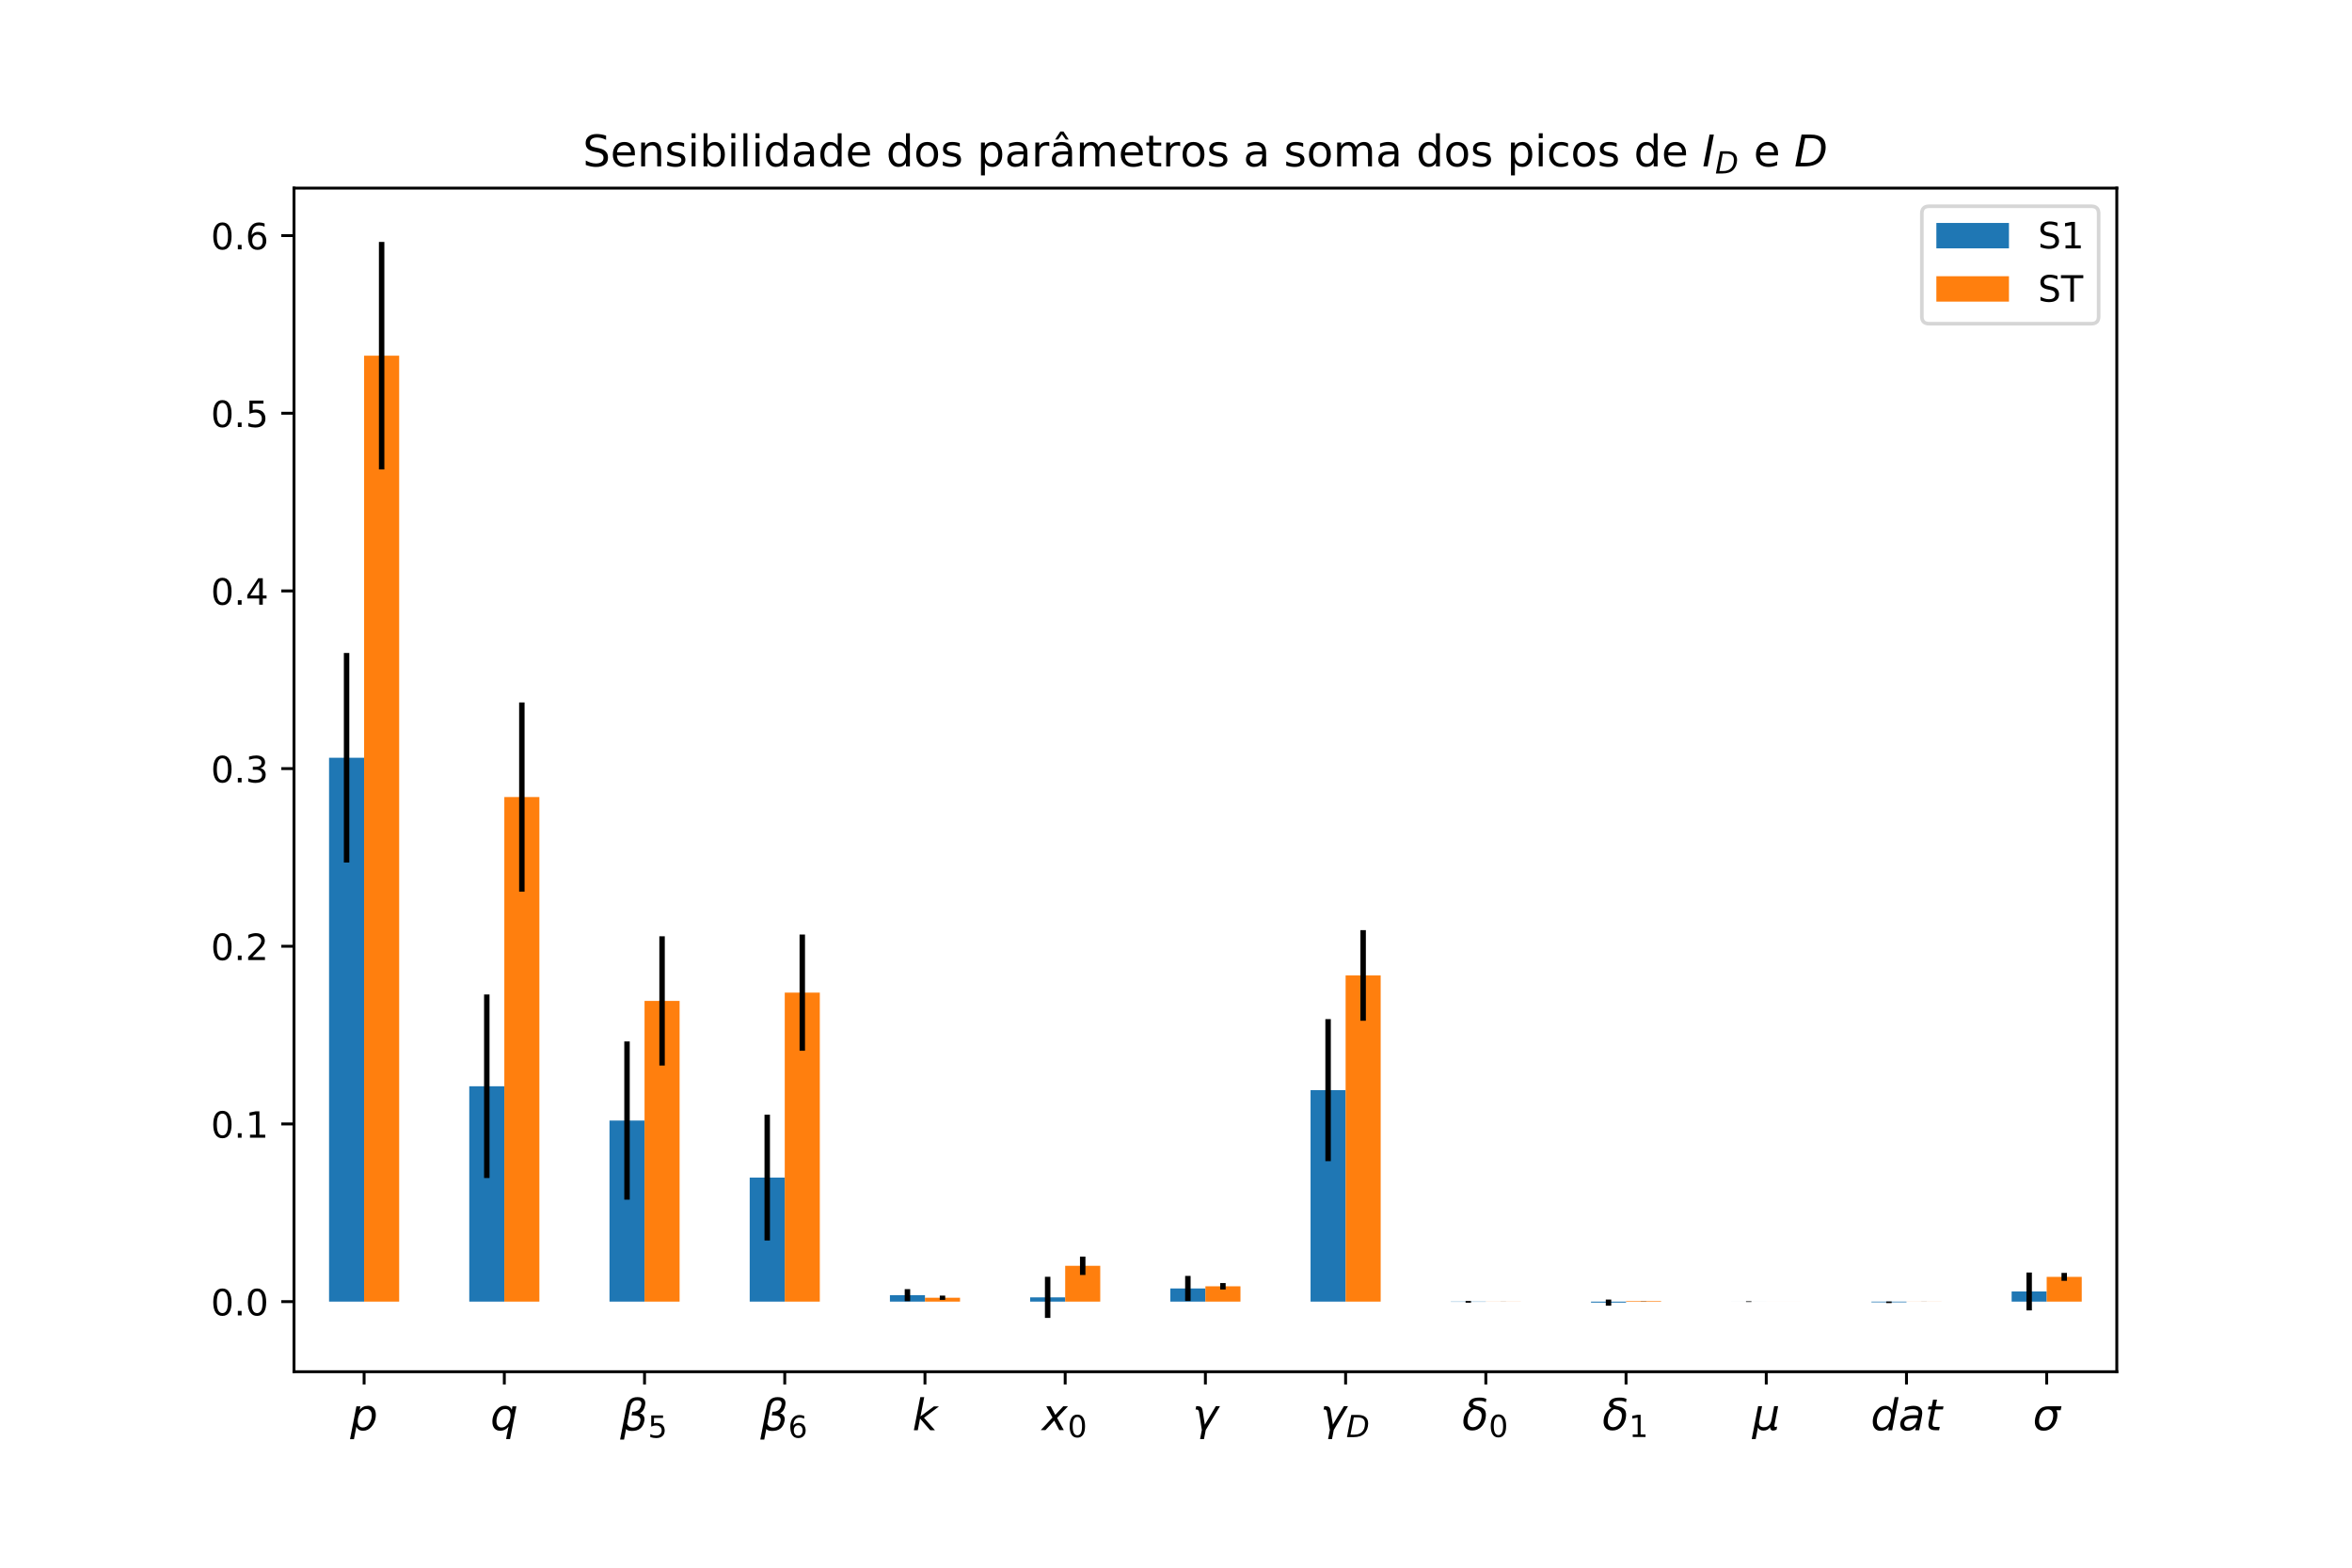 <?xml version="1.0" encoding="utf-8" standalone="no"?>
<!DOCTYPE svg PUBLIC "-//W3C//DTD SVG 1.1//EN"
  "http://www.w3.org/Graphics/SVG/1.1/DTD/svg11.dtd">
<!-- Created with matplotlib (https://matplotlib.org/) -->
<svg height="432pt" version="1.1" viewBox="0 0 648 432" width="648pt" xmlns="http://www.w3.org/2000/svg" xmlns:xlink="http://www.w3.org/1999/xlink">
 <defs>
  <style type="text/css">
*{stroke-linecap:butt;stroke-linejoin:round;}
  </style>
 </defs>
 <g id="figure_1">
  <g id="patch_1">
   <path d="M 0 432 
L 648 432 
L 648 0 
L 0 0 
z
" style="fill:#ffffff;"/>
  </g>
  <g id="axes_1">
   <g id="patch_2">
    <path d="M 81 378 
L 583.2 378 
L 583.2 51.84 
L 81 51.84 
z
" style="fill:#ffffff;"/>
   </g>
   <g id="patch_3">
    <path clip-path="url(#p1ff9d3907b)" d="M 90.658 358.68 
L 100.315 358.68 
L 100.315 208.81 
L 90.658 208.81 
z
" style="fill:#1f77b4;"/>
   </g>
   <g id="patch_4">
    <path clip-path="url(#p1ff9d3907b)" d="M 129.288 358.68 
L 138.946 358.68 
L 138.946 299.338 
L 129.288 299.338 
z
" style="fill:#1f77b4;"/>
   </g>
   <g id="patch_5">
    <path clip-path="url(#p1ff9d3907b)" d="M 167.919 358.68 
L 177.577 358.68 
L 177.577 308.785 
L 167.919 308.785 
z
" style="fill:#1f77b4;"/>
   </g>
   <g id="patch_6">
    <path clip-path="url(#p1ff9d3907b)" d="M 206.55 358.68 
L 216.208 358.68 
L 216.208 324.496 
L 206.55 324.496 
z
" style="fill:#1f77b4;"/>
   </g>
   <g id="patch_7">
    <path clip-path="url(#p1ff9d3907b)" d="M 245.181 358.68 
L 254.838 358.68 
L 254.838 356.899 
L 245.181 356.899 
z
" style="fill:#1f77b4;"/>
   </g>
   <g id="patch_8">
    <path clip-path="url(#p1ff9d3907b)" d="M 283.812 358.68 
L 293.469 358.68 
L 293.469 357.508 
L 283.812 357.508 
z
" style="fill:#1f77b4;"/>
   </g>
   <g id="patch_9">
    <path clip-path="url(#p1ff9d3907b)" d="M 322.442 358.68 
L 332.1 358.68 
L 332.1 355.053 
L 322.442 355.053 
z
" style="fill:#1f77b4;"/>
   </g>
   <g id="patch_10">
    <path clip-path="url(#p1ff9d3907b)" d="M 361.073 358.68 
L 370.731 358.68 
L 370.731 300.399 
L 361.073 300.399 
z
" style="fill:#1f77b4;"/>
   </g>
   <g id="patch_11">
    <path clip-path="url(#p1ff9d3907b)" d="M 399.704 358.68 
L 409.362 358.68 
L 409.362 358.749 
L 399.704 358.749 
z
" style="fill:#1f77b4;"/>
   </g>
   <g id="patch_12">
    <path clip-path="url(#p1ff9d3907b)" d="M 438.335 358.68 
L 447.992 358.68 
L 447.992 358.953 
L 438.335 358.953 
z
" style="fill:#1f77b4;"/>
   </g>
   <g id="patch_13">
    <path clip-path="url(#p1ff9d3907b)" d="M 476.965 358.68 
L 486.623 358.68 
L 486.623 358.686 
L 476.965 358.686 
z
" style="fill:#1f77b4;"/>
   </g>
   <g id="patch_14">
    <path clip-path="url(#p1ff9d3907b)" d="M 515.596 358.68 
L 525.254 358.68 
L 525.254 358.87 
L 515.596 358.87 
z
" style="fill:#1f77b4;"/>
   </g>
   <g id="patch_15">
    <path clip-path="url(#p1ff9d3907b)" d="M 554.227 358.68 
L 563.885 358.68 
L 563.885 355.885 
L 554.227 355.885 
z
" style="fill:#1f77b4;"/>
   </g>
   <g id="patch_16">
    <path clip-path="url(#p1ff9d3907b)" d="M 100.315 358.68 
L 109.973 358.68 
L 109.973 98.014 
L 100.315 98.014 
z
" style="fill:#ff7f0e;"/>
   </g>
   <g id="patch_17">
    <path clip-path="url(#p1ff9d3907b)" d="M 138.946 358.68 
L 148.604 358.68 
L 148.604 219.637 
L 138.946 219.637 
z
" style="fill:#ff7f0e;"/>
   </g>
   <g id="patch_18">
    <path clip-path="url(#p1ff9d3907b)" d="M 177.577 358.68 
L 187.235 358.68 
L 187.235 275.816 
L 177.577 275.816 
z
" style="fill:#ff7f0e;"/>
   </g>
   <g id="patch_19">
    <path clip-path="url(#p1ff9d3907b)" d="M 216.208 358.68 
L 225.865 358.68 
L 225.865 273.531 
L 216.208 273.531 
z
" style="fill:#ff7f0e;"/>
   </g>
   <g id="patch_20">
    <path clip-path="url(#p1ff9d3907b)" d="M 254.838 358.68 
L 264.496 358.68 
L 264.496 357.61 
L 254.838 357.61 
z
" style="fill:#ff7f0e;"/>
   </g>
   <g id="patch_21">
    <path clip-path="url(#p1ff9d3907b)" d="M 293.469 358.68 
L 303.127 358.68 
L 303.127 348.81 
L 293.469 348.81 
z
" style="fill:#ff7f0e;"/>
   </g>
   <g id="patch_22">
    <path clip-path="url(#p1ff9d3907b)" d="M 332.1 358.68 
L 341.758 358.68 
L 341.758 354.457 
L 332.1 354.457 
z
" style="fill:#ff7f0e;"/>
   </g>
   <g id="patch_23">
    <path clip-path="url(#p1ff9d3907b)" d="M 370.731 358.68 
L 380.388 358.68 
L 380.388 268.797 
L 370.731 268.797 
z
" style="fill:#ff7f0e;"/>
   </g>
   <g id="patch_24">
    <path clip-path="url(#p1ff9d3907b)" d="M 409.362 358.68 
L 419.019 358.68 
L 419.019 358.657 
L 409.362 358.657 
z
" style="fill:#ff7f0e;"/>
   </g>
   <g id="patch_25">
    <path clip-path="url(#p1ff9d3907b)" d="M 447.992 358.68 
L 457.65 358.68 
L 457.65 358.513 
L 447.992 358.513 
z
" style="fill:#ff7f0e;"/>
   </g>
   <g id="patch_26">
    <path clip-path="url(#p1ff9d3907b)" d="M 486.623 358.68 
L 496.281 358.68 
L 496.281 358.677 
L 486.623 358.677 
z
" style="fill:#ff7f0e;"/>
   </g>
   <g id="patch_27">
    <path clip-path="url(#p1ff9d3907b)" d="M 525.254 358.68 
L 534.912 358.68 
L 534.912 358.661 
L 525.254 358.661 
z
" style="fill:#ff7f0e;"/>
   </g>
   <g id="patch_28">
    <path clip-path="url(#p1ff9d3907b)" d="M 563.885 358.68 
L 573.542 358.68 
L 573.542 351.86 
L 563.885 351.86 
z
" style="fill:#ff7f0e;"/>
   </g>
   <g id="matplotlib.axis_1">
    <g id="xtick_1">
     <g id="line2d_1">
      <defs>
       <path d="M 0 0 
L 0 3.5 
" id="m9997d249e1" style="stroke:#000000;stroke-width:0.8;"/>
      </defs>
      <g>
       <use style="stroke:#000000;stroke-width:0.8;" x="100.315" xlink:href="#m9997d249e1" y="378"/>
      </g>
     </g>
     <g id="text_1">
      <!-- $p$ -->
      <defs>
       <path d="M 49.609 33.688 
Q 49.609 40.875 46.484 44.672 
Q 43.359 48.484 37.5 48.484 
Q 33.5 48.484 29.859 46.438 
Q 26.219 44.391 23.391 40.484 
Q 20.609 36.625 18.938 31.156 
Q 17.281 25.688 17.281 20.312 
Q 17.281 13.484 20.406 9.797 
Q 23.531 6.109 29.297 6.109 
Q 33.547 6.109 37.188 8.109 
Q 40.828 10.109 43.406 13.922 
Q 46.188 17.922 47.891 23.344 
Q 49.609 28.766 49.609 33.688 
z
M 21.781 46.391 
Q 25.391 51.125 30.297 53.562 
Q 35.203 56 41.219 56 
Q 49.609 56 54.25 50.5 
Q 58.891 45.016 58.891 35.109 
Q 58.891 27 56 19.656 
Q 53.125 12.312 47.703 6.5 
Q 44.094 2.641 39.547 0.609 
Q 35.016 -1.422 29.984 -1.422 
Q 24.172 -1.422 20.219 1 
Q 16.266 3.422 14.312 8.203 
L 8.688 -20.797 
L -0.297 -20.797 
L 14.406 54.688 
L 23.391 54.688 
z
" id="DejaVuSans-Oblique-112"/>
      </defs>
      <g transform="translate(96.475 394.094)scale(0.12 -0.12)">
       <use xlink:href="#DejaVuSans-Oblique-112"/>
      </g>
     </g>
    </g>
    <g id="xtick_2">
     <g id="line2d_2">
      <g>
       <use style="stroke:#000000;stroke-width:0.8;" x="138.946" xlink:href="#m9997d249e1" y="378"/>
      </g>
     </g>
     <g id="text_2">
      <!-- $q$ -->
      <defs>
       <path d="M 41.703 8.203 
Q 38.094 3.469 33.172 1.016 
Q 28.266 -1.422 22.312 -1.422 
Q 14.016 -1.422 9.297 4.172 
Q 4.594 9.766 4.594 19.578 
Q 4.594 27.484 7.5 34.859 
Q 10.406 42.234 15.828 48.094 
Q 19.344 51.906 23.906 53.953 
Q 28.469 56 33.5 56 
Q 39.547 56 43.453 53.609 
Q 47.359 51.219 49.125 46.391 
L 50.688 54.594 
L 59.719 54.594 
L 45.125 -20.609 
L 36.078 -20.609 
z
M 13.922 20.906 
Q 13.922 13.672 16.938 9.891 
Q 19.969 6.109 25.688 6.109 
Q 34.188 6.109 40.188 14.234 
Q 46.188 22.359 46.188 33.984 
Q 46.188 41.016 43.078 44.75 
Q 39.984 48.484 34.188 48.484 
Q 29.938 48.484 26.312 46.5 
Q 22.703 44.531 20.016 40.719 
Q 17.188 36.719 15.547 31.344 
Q 13.922 25.984 13.922 20.906 
z
" id="DejaVuSans-Oblique-113"/>
      </defs>
      <g transform="translate(135.106 394.094)scale(0.12 -0.12)">
       <use xlink:href="#DejaVuSans-Oblique-113"/>
      </g>
     </g>
    </g>
    <g id="xtick_3">
     <g id="line2d_3">
      <g>
       <use style="stroke:#000000;stroke-width:0.8;" x="177.577" xlink:href="#m9997d249e1" y="378"/>
      </g>
     </g>
     <g id="text_3">
      <!-- $\beta_5$ -->
      <defs>
       <path d="M 13.625 3.375 
L 8.938 -20.797 
L -0.094 -20.797 
L 14.5 54.344 
Q 18.844 76.609 39.656 76.609 
Q 60.75 76.609 57.172 57.812 
Q 54.734 44.438 45.219 39.547 
Q 58.016 35.156 55.516 22.125 
Q 51.125 -1.078 27.484 -1.031 
Q 17.141 -0.984 13.625 3.375 
z
M 15.922 15.094 
Q 19.672 6.594 29.297 6.641 
Q 43.359 6.641 46.344 21.969 
Q 49.031 35.75 26.172 34.672 
L 27.781 42.969 
Q 45.453 42.672 48.531 58.594 
Q 50.641 69.344 39.203 69.281 
Q 26.422 69.281 23.484 54.047 
z
" id="DejaVuSans-Oblique-946"/>
       <path d="M 10.797 72.906 
L 49.516 72.906 
L 49.516 64.594 
L 19.828 64.594 
L 19.828 46.734 
Q 21.969 47.469 24.109 47.828 
Q 26.266 48.188 28.422 48.188 
Q 40.625 48.188 47.75 41.5 
Q 54.891 34.812 54.891 23.391 
Q 54.891 11.625 47.562 5.094 
Q 40.234 -1.422 26.906 -1.422 
Q 22.312 -1.422 17.547 -0.641 
Q 12.797 0.141 7.719 1.703 
L 7.719 11.625 
Q 12.109 9.234 16.797 8.062 
Q 21.484 6.891 26.703 6.891 
Q 35.156 6.891 40.078 11.328 
Q 45.016 15.766 45.016 23.391 
Q 45.016 31 40.078 35.438 
Q 35.156 39.891 26.703 39.891 
Q 22.75 39.891 18.812 39.016 
Q 14.891 38.141 10.797 36.281 
z
" id="DejaVuSans-53"/>
      </defs>
      <g transform="translate(170.857 394.24)scale(0.12 -0.12)">
       <use transform="translate(0 0.391)" xlink:href="#DejaVuSans-Oblique-946"/>
       <use transform="translate(63.818 -16.016)scale(0.7)" xlink:href="#DejaVuSans-53"/>
      </g>
     </g>
    </g>
    <g id="xtick_4">
     <g id="line2d_4">
      <g>
       <use style="stroke:#000000;stroke-width:0.8;" x="216.208" xlink:href="#m9997d249e1" y="378"/>
      </g>
     </g>
     <g id="text_4">
      <!-- $\beta_6$ -->
      <defs>
       <path d="M 33.016 40.375 
Q 26.375 40.375 22.484 35.828 
Q 18.609 31.297 18.609 23.391 
Q 18.609 15.531 22.484 10.953 
Q 26.375 6.391 33.016 6.391 
Q 39.656 6.391 43.531 10.953 
Q 47.406 15.531 47.406 23.391 
Q 47.406 31.297 43.531 35.828 
Q 39.656 40.375 33.016 40.375 
z
M 52.594 71.297 
L 52.594 62.312 
Q 48.875 64.062 45.094 64.984 
Q 41.312 65.922 37.594 65.922 
Q 27.828 65.922 22.672 59.328 
Q 17.531 52.734 16.797 39.406 
Q 19.672 43.656 24.016 45.922 
Q 28.375 48.188 33.594 48.188 
Q 44.578 48.188 50.953 41.516 
Q 57.328 34.859 57.328 23.391 
Q 57.328 12.156 50.688 5.359 
Q 44.047 -1.422 33.016 -1.422 
Q 20.359 -1.422 13.672 8.266 
Q 6.984 17.969 6.984 36.375 
Q 6.984 53.656 15.188 63.938 
Q 23.391 74.219 37.203 74.219 
Q 40.922 74.219 44.703 73.484 
Q 48.484 72.75 52.594 71.297 
z
" id="DejaVuSans-54"/>
      </defs>
      <g transform="translate(209.488 394.24)scale(0.12 -0.12)">
       <use transform="translate(0 0.391)" xlink:href="#DejaVuSans-Oblique-946"/>
       <use transform="translate(63.818 -16.016)scale(0.7)" xlink:href="#DejaVuSans-54"/>
      </g>
     </g>
    </g>
    <g id="xtick_5">
     <g id="line2d_5">
      <g>
       <use style="stroke:#000000;stroke-width:0.8;" x="254.838" xlink:href="#m9997d249e1" y="378"/>
      </g>
     </g>
     <g id="text_5">
      <!-- $k$ -->
      <defs>
       <path d="M 18.312 75.984 
L 27.297 75.984 
L 18.703 31.688 
L 49.516 54.688 
L 61.188 54.688 
L 26.812 28.516 
L 51.906 0 
L 41.016 0 
L 17.672 26.703 
L 12.5 0 
L 3.516 0 
z
" id="DejaVuSans-Oblique-107"/>
      </defs>
      <g transform="translate(251.358 394.118)scale(0.12 -0.12)">
       <use transform="translate(0 0.016)" xlink:href="#DejaVuSans-Oblique-107"/>
      </g>
     </g>
    </g>
    <g id="xtick_6">
     <g id="line2d_6">
      <g>
       <use style="stroke:#000000;stroke-width:0.8;" x="293.469" xlink:href="#m9997d249e1" y="378"/>
      </g>
     </g>
     <g id="text_6">
      <!-- $x_0$ -->
      <defs>
       <path d="M 60.016 54.688 
L 34.906 27.875 
L 50.297 0 
L 39.984 0 
L 28.422 21.688 
L 8.297 0 
L -2.594 0 
L 24.312 28.812 
L 10.016 54.688 
L 20.312 54.688 
L 30.812 34.906 
L 49.125 54.688 
z
" id="DejaVuSans-Oblique-120"/>
       <path d="M 31.781 66.406 
Q 24.172 66.406 20.328 58.906 
Q 16.5 51.422 16.5 36.375 
Q 16.5 21.391 20.328 13.891 
Q 24.172 6.391 31.781 6.391 
Q 39.453 6.391 43.281 13.891 
Q 47.125 21.391 47.125 36.375 
Q 47.125 51.422 43.281 58.906 
Q 39.453 66.406 31.781 66.406 
z
M 31.781 74.219 
Q 44.047 74.219 50.516 64.516 
Q 56.984 54.828 56.984 36.375 
Q 56.984 17.969 50.516 8.266 
Q 44.047 -1.422 31.781 -1.422 
Q 19.531 -1.422 13.062 8.266 
Q 6.594 17.969 6.594 36.375 
Q 6.594 54.828 13.062 64.516 
Q 19.531 74.219 31.781 74.219 
z
" id="DejaVuSans-48"/>
      </defs>
      <g transform="translate(287.049 394.118)scale(0.12 -0.12)">
       <use transform="translate(0 0.312)" xlink:href="#DejaVuSans-Oblique-120"/>
       <use transform="translate(59.18 -16.094)scale(0.7)" xlink:href="#DejaVuSans-48"/>
      </g>
     </g>
    </g>
    <g id="xtick_7">
     <g id="line2d_7">
      <g>
       <use style="stroke:#000000;stroke-width:0.8;" x="332.1" xlink:href="#m9997d249e1" y="378"/>
      </g>
     </g>
     <g id="text_7">
      <!-- $\gamma$ -->
      <defs>
       <path d="M 23.297 46.094 
L 28.719 12.312 
L 54 54.688 
L 63.531 54.688 
L 30.812 0 
L 26.766 -20.797 
L 17.781 -20.797 
L 21.828 0 
L 15.438 40.828 
Q 14.453 46.969 9.812 46.969 
L 7.422 46.969 
L 8.891 54.688 
L 12.312 54.688 
Q 21.922 54.688 23.297 46.094 
z
" id="DejaVuSans-Oblique-947"/>
      </defs>
      <g transform="translate(328.5 394.094)scale(0.12 -0.12)">
       <use transform="translate(0 0.312)" xlink:href="#DejaVuSans-Oblique-947"/>
      </g>
     </g>
    </g>
    <g id="xtick_8">
     <g id="line2d_8">
      <g>
       <use style="stroke:#000000;stroke-width:0.8;" x="370.731" xlink:href="#m9997d249e1" y="378"/>
      </g>
     </g>
     <g id="text_8">
      <!-- $\gamma_D$ -->
      <defs>
       <path d="M 16.891 72.906 
L 38.094 72.906 
Q 54.984 72.906 63.594 65.75 
Q 72.219 58.594 72.219 44.484 
Q 72.219 35.156 68.938 26.531 
Q 65.672 17.922 59.906 12.016 
Q 54.109 5.953 45.172 2.969 
Q 36.234 0 24.031 0 
L 2.688 0 
z
M 25.203 64.797 
L 14.203 8.109 
L 27.094 8.109 
Q 43.656 8.109 52.734 17.625 
Q 61.812 27.156 61.812 44.484 
Q 61.812 54.984 55.953 59.891 
Q 50.094 64.797 37.594 64.797 
z
" id="DejaVuSans-Oblique-68"/>
      </defs>
      <g transform="translate(363.771 394.094)scale(0.12 -0.12)">
       <use transform="translate(0 0.312)" xlink:href="#DejaVuSans-Oblique-947"/>
       <use transform="translate(59.18 -16.094)scale(0.7)" xlink:href="#DejaVuSans-Oblique-68"/>
      </g>
     </g>
    </g>
    <g id="xtick_9">
     <g id="line2d_9">
      <g>
       <use style="stroke:#000000;stroke-width:0.8;" x="409.362" xlink:href="#m9997d249e1" y="378"/>
      </g>
     </g>
     <g id="text_9">
      <!-- $\delta_0$ -->
      <defs>
       <path d="M 54.25 63.328 
Q 49.953 66.75 38.281 66.75 
Q 25.922 66.75 24.812 61.031 
Q 23.922 56.547 36.375 54.203 
Q 46.141 52.391 50.828 46.922 
Q 56.5 40.328 53.859 26.812 
Q 51.312 13.875 43.172 6.25 
Q 34.969 -1.422 23.25 -1.422 
Q 11.578 -1.422 6.344 6.25 
Q 1.125 13.875 3.766 27.297 
Q 5.672 37.25 13.922 45.312 
Q 17.141 48.438 21.141 50.203 
Q 14.266 54.047 15.625 60.938 
Q 18.219 74.219 39.75 74.219 
Q 50.531 74.219 55.719 70.797 
z
M 27.391 47.75 
Q 23.828 46.344 20.406 42.781 
Q 15.141 37.25 13.234 27.297 
Q 11.281 17.391 14.359 11.812 
Q 17.484 6.203 24.75 6.203 
Q 31.938 6.203 37.203 11.859 
Q 42.531 17.531 44.344 26.812 
Q 46.188 36.531 42.672 41.219 
Q 38.922 46.234 32.859 46.781 
Q 29.781 47.078 27.391 47.75 
z
" id="DejaVuSans-Oblique-948"/>
      </defs>
      <g transform="translate(402.822 394.118)scale(0.12 -0.12)">
       <use transform="translate(0 0.781)" xlink:href="#DejaVuSans-Oblique-948"/>
       <use transform="translate(61.182 -15.625)scale(0.7)" xlink:href="#DejaVuSans-48"/>
      </g>
     </g>
    </g>
    <g id="xtick_10">
     <g id="line2d_10">
      <g>
       <use style="stroke:#000000;stroke-width:0.8;" x="447.992" xlink:href="#m9997d249e1" y="378"/>
      </g>
     </g>
     <g id="text_10">
      <!-- $\delta_1$ -->
      <defs>
       <path d="M 12.406 8.297 
L 28.516 8.297 
L 28.516 63.922 
L 10.984 60.406 
L 10.984 69.391 
L 28.422 72.906 
L 38.281 72.906 
L 38.281 8.297 
L 54.391 8.297 
L 54.391 0 
L 12.406 0 
z
" id="DejaVuSans-49"/>
      </defs>
      <g transform="translate(441.452 394.118)scale(0.12 -0.12)">
       <use transform="translate(0 0.781)" xlink:href="#DejaVuSans-Oblique-948"/>
       <use transform="translate(61.182 -15.625)scale(0.7)" xlink:href="#DejaVuSans-49"/>
      </g>
     </g>
    </g>
    <g id="xtick_11">
     <g id="line2d_11">
      <g>
       <use style="stroke:#000000;stroke-width:0.8;" x="486.623" xlink:href="#m9997d249e1" y="378"/>
      </g>
     </g>
     <g id="text_11">
      <!-- $\mu$ -->
      <defs>
       <path d="M -1.312 -20.797 
L 13.375 54.688 
L 22.406 54.688 
L 15.766 20.656 
Q 15.578 19.625 15.422 18.359 
Q 15.281 17.094 15.281 15.828 
Q 15.281 11.281 18.141 8.828 
Q 21 6.391 26.312 6.391 
Q 33.547 6.391 37.984 10.484 
Q 42.438 14.594 44 22.797 
L 50.203 54.688 
L 59.188 54.688 
L 51.031 12.641 
Q 50.828 11.719 50.75 11.031 
Q 50.688 10.359 50.688 9.812 
Q 50.688 8.297 51.297 7.594 
Q 51.906 6.891 53.219 6.891 
Q 53.719 6.891 54.562 7.125 
Q 55.422 7.375 56.984 8.016 
L 55.609 0.781 
Q 53.469 -0.297 51.516 -0.859 
Q 49.562 -1.422 47.703 -1.422 
Q 44.484 -1.422 42.656 0.625 
Q 40.828 2.688 40.828 6.297 
Q 38.094 2.391 34.297 0.484 
Q 30.516 -1.422 25.391 -1.422 
Q 20.844 -1.422 17.453 0.672 
Q 14.062 2.781 12.984 6.203 
L 7.719 -20.797 
z
" id="DejaVuSans-Oblique-956"/>
      </defs>
      <g transform="translate(482.783 394.094)scale(0.12 -0.12)">
       <use transform="translate(0 0.312)" xlink:href="#DejaVuSans-Oblique-956"/>
      </g>
     </g>
    </g>
    <g id="xtick_12">
     <g id="line2d_12">
      <g>
       <use style="stroke:#000000;stroke-width:0.8;" x="525.254" xlink:href="#m9997d249e1" y="378"/>
      </g>
     </g>
     <g id="text_12">
      <!-- $dat$ -->
      <defs>
       <path d="M 41.797 8.203 
Q 38.188 3.469 33.25 1.016 
Q 28.328 -1.422 22.312 -1.422 
Q 14.109 -1.422 9.344 4.172 
Q 4.594 9.766 4.594 19.484 
Q 4.594 27.594 7.469 34.938 
Q 10.359 42.281 15.828 48.094 
Q 19.438 51.953 23.969 53.969 
Q 28.516 56 33.5 56 
Q 38.766 56 42.797 53.453 
Q 46.828 50.922 49.031 46.188 
L 54.891 75.984 
L 63.922 75.984 
L 49.125 0 
L 40.094 0 
z
M 13.922 21.094 
Q 13.922 14.016 17.109 10.062 
Q 20.312 6.109 25.984 6.109 
Q 30.172 6.109 33.766 8.125 
Q 37.359 10.156 40.094 14.109 
Q 42.969 18.219 44.625 23.578 
Q 46.297 28.953 46.297 34.188 
Q 46.297 40.969 43.094 44.766 
Q 39.891 48.578 34.281 48.578 
Q 30.031 48.578 26.359 46.578 
Q 22.703 44.578 20.125 40.828 
Q 17.281 36.766 15.594 31.391 
Q 13.922 26.031 13.922 21.094 
z
" id="DejaVuSans-Oblique-100"/>
       <path d="M 53.719 31.203 
L 47.609 0 
L 38.625 0 
L 40.281 8.297 
Q 36.328 3.422 31.266 1 
Q 26.219 -1.422 20.016 -1.422 
Q 13.031 -1.422 8.562 2.844 
Q 4.109 7.125 4.109 13.812 
Q 4.109 23.391 11.75 28.953 
Q 19.391 34.516 32.812 34.516 
L 45.312 34.516 
L 45.797 36.922 
Q 45.906 37.312 45.953 37.766 
Q 46 38.234 46 39.203 
Q 46 43.562 42.453 45.969 
Q 38.922 48.391 32.516 48.391 
Q 28.125 48.391 23.5 47.266 
Q 18.891 46.141 14.016 43.891 
L 15.578 52.203 
Q 20.656 54.109 25.516 55.047 
Q 30.375 56 34.906 56 
Q 44.578 56 49.625 51.797 
Q 54.688 47.609 54.688 39.594 
Q 54.688 37.984 54.438 35.812 
Q 54.203 33.641 53.719 31.203 
z
M 44 27.484 
L 35.016 27.484 
Q 23.969 27.484 18.672 24.531 
Q 13.375 21.578 13.375 15.375 
Q 13.375 11.078 16.078 8.641 
Q 18.797 6.203 23.578 6.203 
Q 30.906 6.203 36.375 11.453 
Q 41.844 16.703 43.609 25.484 
z
" id="DejaVuSans-Oblique-97"/>
       <path d="M 42.281 54.688 
L 40.922 47.703 
L 23 47.703 
L 17.188 18.016 
Q 16.891 16.359 16.75 15.234 
Q 16.609 14.109 16.609 13.484 
Q 16.609 10.359 18.484 8.938 
Q 20.359 7.516 24.516 7.516 
L 33.594 7.516 
L 32.078 0 
L 23.484 0 
Q 15.484 0 11.547 3.125 
Q 7.625 6.25 7.625 12.594 
Q 7.625 13.719 7.766 15.062 
Q 7.906 16.406 8.203 18.016 
L 14.016 47.703 
L 6.391 47.703 
L 7.812 54.688 
L 15.281 54.688 
L 18.312 70.219 
L 27.297 70.219 
L 24.312 54.688 
z
" id="DejaVuSans-Oblique-116"/>
      </defs>
      <g transform="translate(515.414 394.118)scale(0.12 -0.12)">
       <use transform="translate(0 0.016)" xlink:href="#DejaVuSans-Oblique-100"/>
       <use transform="translate(63.477 0.016)" xlink:href="#DejaVuSans-Oblique-97"/>
       <use transform="translate(124.756 0.016)" xlink:href="#DejaVuSans-Oblique-116"/>
      </g>
     </g>
    </g>
    <g id="xtick_13">
     <g id="line2d_13">
      <g>
       <use style="stroke:#000000;stroke-width:0.8;" x="563.885" xlink:href="#m9997d249e1" y="378"/>
      </g>
     </g>
     <g id="text_13">
      <!-- $\sigma$ -->
      <defs>
       <path d="M 34.672 47.562 
Q 27.25 47.562 22.219 42.188 
Q 16.891 36.578 15.141 27.297 
Q 13.188 17.484 16.312 11.812 
Q 19.391 6.203 26.656 6.203 
Q 33.844 6.203 39.109 11.859 
Q 44.438 17.531 46.344 27.297 
Q 48.047 36.234 45.016 42.188 
Q 42.188 47.562 34.672 47.562 
z
M 36.078 54.734 
L 65.922 54.688 
L 64.156 45.703 
L 54.109 45.703 
Q 57.906 38.094 55.859 27.297 
Q 53.219 13.875 45.062 6.25 
Q 36.859 -1.422 25.141 -1.422 
Q 13.375 -1.422 8.203 6.25 
Q 3.031 13.875 5.672 27.297 
Q 8.25 40.766 16.406 48.391 
Q 23.188 54.734 36.078 54.734 
z
" id="DejaVuSans-Oblique-963"/>
      </defs>
      <g transform="translate(560.045 394.118)scale(0.12 -0.12)">
       <use transform="translate(0 0.266)" xlink:href="#DejaVuSans-Oblique-963"/>
      </g>
     </g>
    </g>
   </g>
   <g id="matplotlib.axis_2">
    <g id="ytick_1">
     <g id="line2d_14">
      <defs>
       <path d="M 0 0 
L -3.5 0 
" id="m4283032553" style="stroke:#000000;stroke-width:0.8;"/>
      </defs>
      <g>
       <use style="stroke:#000000;stroke-width:0.8;" x="81" xlink:href="#m4283032553" y="358.68"/>
      </g>
     </g>
     <g id="text_14">
      <!-- 0.0 -->
      <defs>
       <path d="M 10.688 12.406 
L 21 12.406 
L 21 0 
L 10.688 0 
z
" id="DejaVuSans-46"/>
      </defs>
      <g transform="translate(58.097 362.479)scale(0.1 -0.1)">
       <use xlink:href="#DejaVuSans-48"/>
       <use x="63.623" xlink:href="#DejaVuSans-46"/>
       <use x="95.41" xlink:href="#DejaVuSans-48"/>
      </g>
     </g>
    </g>
    <g id="ytick_2">
     <g id="line2d_15">
      <g>
       <use style="stroke:#000000;stroke-width:0.8;" x="81" xlink:href="#m4283032553" y="309.719"/>
      </g>
     </g>
     <g id="text_15">
      <!-- 0.1 -->
      <g transform="translate(58.097 313.519)scale(0.1 -0.1)">
       <use xlink:href="#DejaVuSans-48"/>
       <use x="63.623" xlink:href="#DejaVuSans-46"/>
       <use x="95.41" xlink:href="#DejaVuSans-49"/>
      </g>
     </g>
    </g>
    <g id="ytick_3">
     <g id="line2d_16">
      <g>
       <use style="stroke:#000000;stroke-width:0.8;" x="81" xlink:href="#m4283032553" y="260.758"/>
      </g>
     </g>
     <g id="text_16">
      <!-- 0.2 -->
      <defs>
       <path d="M 19.188 8.297 
L 53.609 8.297 
L 53.609 0 
L 7.328 0 
L 7.328 8.297 
Q 12.938 14.109 22.625 23.891 
Q 32.328 33.688 34.812 36.531 
Q 39.547 41.844 41.422 45.531 
Q 43.312 49.219 43.312 52.781 
Q 43.312 58.594 39.234 62.25 
Q 35.156 65.922 28.609 65.922 
Q 23.969 65.922 18.812 64.312 
Q 13.672 62.703 7.812 59.422 
L 7.812 69.391 
Q 13.766 71.781 18.938 73 
Q 24.125 74.219 28.422 74.219 
Q 39.75 74.219 46.484 68.547 
Q 53.219 62.891 53.219 53.422 
Q 53.219 48.922 51.531 44.891 
Q 49.859 40.875 45.406 35.406 
Q 44.188 33.984 37.641 27.219 
Q 31.109 20.453 19.188 8.297 
z
" id="DejaVuSans-50"/>
      </defs>
      <g transform="translate(58.097 264.558)scale(0.1 -0.1)">
       <use xlink:href="#DejaVuSans-48"/>
       <use x="63.623" xlink:href="#DejaVuSans-46"/>
       <use x="95.41" xlink:href="#DejaVuSans-50"/>
      </g>
     </g>
    </g>
    <g id="ytick_4">
     <g id="line2d_17">
      <g>
       <use style="stroke:#000000;stroke-width:0.8;" x="81" xlink:href="#m4283032553" y="211.798"/>
      </g>
     </g>
     <g id="text_17">
      <!-- 0.3 -->
      <defs>
       <path d="M 40.578 39.312 
Q 47.656 37.797 51.625 33 
Q 55.609 28.219 55.609 21.188 
Q 55.609 10.406 48.188 4.484 
Q 40.766 -1.422 27.094 -1.422 
Q 22.516 -1.422 17.656 -0.516 
Q 12.797 0.391 7.625 2.203 
L 7.625 11.719 
Q 11.719 9.328 16.594 8.109 
Q 21.484 6.891 26.812 6.891 
Q 36.078 6.891 40.938 10.547 
Q 45.797 14.203 45.797 21.188 
Q 45.797 27.641 41.281 31.266 
Q 36.766 34.906 28.719 34.906 
L 20.219 34.906 
L 20.219 43.016 
L 29.109 43.016 
Q 36.375 43.016 40.234 45.922 
Q 44.094 48.828 44.094 54.297 
Q 44.094 59.906 40.109 62.906 
Q 36.141 65.922 28.719 65.922 
Q 24.656 65.922 20.016 65.031 
Q 15.375 64.156 9.812 62.312 
L 9.812 71.094 
Q 15.438 72.656 20.344 73.438 
Q 25.25 74.219 29.594 74.219 
Q 40.828 74.219 47.359 69.109 
Q 53.906 64.016 53.906 55.328 
Q 53.906 49.266 50.438 45.094 
Q 46.969 40.922 40.578 39.312 
z
" id="DejaVuSans-51"/>
      </defs>
      <g transform="translate(58.097 215.597)scale(0.1 -0.1)">
       <use xlink:href="#DejaVuSans-48"/>
       <use x="63.623" xlink:href="#DejaVuSans-46"/>
       <use x="95.41" xlink:href="#DejaVuSans-51"/>
      </g>
     </g>
    </g>
    <g id="ytick_5">
     <g id="line2d_18">
      <g>
       <use style="stroke:#000000;stroke-width:0.8;" x="81" xlink:href="#m4283032553" y="162.837"/>
      </g>
     </g>
     <g id="text_18">
      <!-- 0.4 -->
      <defs>
       <path d="M 37.797 64.312 
L 12.891 25.391 
L 37.797 25.391 
z
M 35.203 72.906 
L 47.609 72.906 
L 47.609 25.391 
L 58.016 25.391 
L 58.016 17.188 
L 47.609 17.188 
L 47.609 0 
L 37.797 0 
L 37.797 17.188 
L 4.891 17.188 
L 4.891 26.703 
z
" id="DejaVuSans-52"/>
      </defs>
      <g transform="translate(58.097 166.636)scale(0.1 -0.1)">
       <use xlink:href="#DejaVuSans-48"/>
       <use x="63.623" xlink:href="#DejaVuSans-46"/>
       <use x="95.41" xlink:href="#DejaVuSans-52"/>
      </g>
     </g>
    </g>
    <g id="ytick_6">
     <g id="line2d_19">
      <g>
       <use style="stroke:#000000;stroke-width:0.8;" x="81" xlink:href="#m4283032553" y="113.876"/>
      </g>
     </g>
     <g id="text_19">
      <!-- 0.5 -->
      <g transform="translate(58.097 117.675)scale(0.1 -0.1)">
       <use xlink:href="#DejaVuSans-48"/>
       <use x="63.623" xlink:href="#DejaVuSans-46"/>
       <use x="95.41" xlink:href="#DejaVuSans-53"/>
      </g>
     </g>
    </g>
    <g id="ytick_7">
     <g id="line2d_20">
      <g>
       <use style="stroke:#000000;stroke-width:0.8;" x="81" xlink:href="#m4283032553" y="64.915"/>
      </g>
     </g>
     <g id="text_20">
      <!-- 0.6 -->
      <g transform="translate(58.097 68.714)scale(0.1 -0.1)">
       <use xlink:href="#DejaVuSans-48"/>
       <use x="63.623" xlink:href="#DejaVuSans-46"/>
       <use x="95.41" xlink:href="#DejaVuSans-54"/>
      </g>
     </g>
    </g>
   </g>
   <g id="LineCollection_1">
    <path clip-path="url(#p1ff9d3907b)" d="M 95.487 237.689 
L 95.487 179.93 
" style="fill:none;stroke:#000000;stroke-width:1.5;"/>
    <path clip-path="url(#p1ff9d3907b)" d="M 134.117 324.63 
L 134.117 274.046 
" style="fill:none;stroke:#000000;stroke-width:1.5;"/>
    <path clip-path="url(#p1ff9d3907b)" d="M 172.748 330.588 
L 172.748 286.982 
" style="fill:none;stroke:#000000;stroke-width:1.5;"/>
    <path clip-path="url(#p1ff9d3907b)" d="M 211.379 341.826 
L 211.379 307.165 
" style="fill:none;stroke:#000000;stroke-width:1.5;"/>
    <path clip-path="url(#p1ff9d3907b)" d="M 250.01 358.565 
L 250.01 355.234 
" style="fill:none;stroke:#000000;stroke-width:1.5;"/>
    <path clip-path="url(#p1ff9d3907b)" d="M 288.64 363.175 
L 288.64 351.841 
" style="fill:none;stroke:#000000;stroke-width:1.5;"/>
    <path clip-path="url(#p1ff9d3907b)" d="M 327.271 358.506 
L 327.271 351.599 
" style="fill:none;stroke:#000000;stroke-width:1.5;"/>
    <path clip-path="url(#p1ff9d3907b)" d="M 365.902 319.969 
L 365.902 280.829 
" style="fill:none;stroke:#000000;stroke-width:1.5;"/>
    <path clip-path="url(#p1ff9d3907b)" d="M 404.533 358.982 
L 404.533 358.515 
" style="fill:none;stroke:#000000;stroke-width:1.5;"/>
    <path clip-path="url(#p1ff9d3907b)" d="M 443.163 359.8 
L 443.163 358.106 
" style="fill:none;stroke:#000000;stroke-width:1.5;"/>
    <path clip-path="url(#p1ff9d3907b)" d="M 481.794 358.785 
L 481.794 358.587 
" style="fill:none;stroke:#000000;stroke-width:1.5;"/>
    <path clip-path="url(#p1ff9d3907b)" d="M 520.425 359.086 
L 520.425 358.654 
" style="fill:none;stroke:#000000;stroke-width:1.5;"/>
    <path clip-path="url(#p1ff9d3907b)" d="M 559.056 361.104 
L 559.056 350.667 
" style="fill:none;stroke:#000000;stroke-width:1.5;"/>
   </g>
   <g id="LineCollection_2">
    <path clip-path="url(#p1ff9d3907b)" d="M 105.144 129.362 
L 105.144 66.665 
" style="fill:none;stroke:#000000;stroke-width:1.5;"/>
    <path clip-path="url(#p1ff9d3907b)" d="M 143.775 245.702 
L 143.775 193.573 
" style="fill:none;stroke:#000000;stroke-width:1.5;"/>
    <path clip-path="url(#p1ff9d3907b)" d="M 182.406 293.62 
L 182.406 258.012 
" style="fill:none;stroke:#000000;stroke-width:1.5;"/>
    <path clip-path="url(#p1ff9d3907b)" d="M 221.037 289.545 
L 221.037 257.517 
" style="fill:none;stroke:#000000;stroke-width:1.5;"/>
    <path clip-path="url(#p1ff9d3907b)" d="M 259.667 358.203 
L 259.667 357.017 
" style="fill:none;stroke:#000000;stroke-width:1.5;"/>
    <path clip-path="url(#p1ff9d3907b)" d="M 298.298 351.338 
L 298.298 346.281 
" style="fill:none;stroke:#000000;stroke-width:1.5;"/>
    <path clip-path="url(#p1ff9d3907b)" d="M 336.929 355.354 
L 336.929 353.56 
" style="fill:none;stroke:#000000;stroke-width:1.5;"/>
    <path clip-path="url(#p1ff9d3907b)" d="M 375.56 281.278 
L 375.56 256.317 
" style="fill:none;stroke:#000000;stroke-width:1.5;"/>
    <path clip-path="url(#p1ff9d3907b)" d="M 414.19 358.664 
L 414.19 358.649 
" style="fill:none;stroke:#000000;stroke-width:1.5;"/>
    <path clip-path="url(#p1ff9d3907b)" d="M 452.821 358.542 
L 452.821 358.485 
" style="fill:none;stroke:#000000;stroke-width:1.5;"/>
    <path clip-path="url(#p1ff9d3907b)" d="M 491.452 358.679 
L 491.452 358.676 
" style="fill:none;stroke:#000000;stroke-width:1.5;"/>
    <path clip-path="url(#p1ff9d3907b)" d="M 530.083 358.668 
L 530.083 358.655 
" style="fill:none;stroke:#000000;stroke-width:1.5;"/>
    <path clip-path="url(#p1ff9d3907b)" d="M 568.713 352.949 
L 568.713 350.772 
" style="fill:none;stroke:#000000;stroke-width:1.5;"/>
   </g>
   <g id="patch_29">
    <path d="M 81 378 
L 81 51.84 
" style="fill:none;stroke:#000000;stroke-linecap:square;stroke-linejoin:miter;stroke-width:0.8;"/>
   </g>
   <g id="patch_30">
    <path d="M 583.2 378 
L 583.2 51.84 
" style="fill:none;stroke:#000000;stroke-linecap:square;stroke-linejoin:miter;stroke-width:0.8;"/>
   </g>
   <g id="patch_31">
    <path d="M 81 378 
L 583.2 378 
" style="fill:none;stroke:#000000;stroke-linecap:square;stroke-linejoin:miter;stroke-width:0.8;"/>
   </g>
   <g id="patch_32">
    <path d="M 81 51.84 
L 583.2 51.84 
" style="fill:none;stroke:#000000;stroke-linecap:square;stroke-linejoin:miter;stroke-width:0.8;"/>
   </g>
   <g id="text_21">
    <!-- Sensibilidade dos parâmetros a soma dos picos de $I_D$ e $D$ -->
    <defs>
     <path d="M 53.516 70.516 
L 53.516 60.891 
Q 47.906 63.578 42.922 64.891 
Q 37.938 66.219 33.297 66.219 
Q 25.25 66.219 20.875 63.094 
Q 16.5 59.969 16.5 54.203 
Q 16.5 49.359 19.406 46.891 
Q 22.312 44.438 30.422 42.922 
L 36.375 41.703 
Q 47.406 39.594 52.656 34.297 
Q 57.906 29 57.906 20.125 
Q 57.906 9.516 50.797 4.047 
Q 43.703 -1.422 29.984 -1.422 
Q 24.812 -1.422 18.969 -0.25 
Q 13.141 0.922 6.891 3.219 
L 6.891 13.375 
Q 12.891 10.016 18.656 8.297 
Q 24.422 6.594 29.984 6.594 
Q 38.422 6.594 43.016 9.906 
Q 47.609 13.234 47.609 19.391 
Q 47.609 24.75 44.312 27.781 
Q 41.016 30.812 33.5 32.328 
L 27.484 33.5 
Q 16.453 35.688 11.516 40.375 
Q 6.594 45.062 6.594 53.422 
Q 6.594 63.094 13.406 68.656 
Q 20.219 74.219 32.172 74.219 
Q 37.312 74.219 42.625 73.281 
Q 47.953 72.359 53.516 70.516 
z
" id="DejaVuSans-83"/>
     <path d="M 56.203 29.594 
L 56.203 25.203 
L 14.891 25.203 
Q 15.484 15.922 20.484 11.062 
Q 25.484 6.203 34.422 6.203 
Q 39.594 6.203 44.453 7.469 
Q 49.312 8.734 54.109 11.281 
L 54.109 2.781 
Q 49.266 0.734 44.188 -0.344 
Q 39.109 -1.422 33.891 -1.422 
Q 20.797 -1.422 13.156 6.188 
Q 5.516 13.812 5.516 26.812 
Q 5.516 40.234 12.766 48.109 
Q 20.016 56 32.328 56 
Q 43.359 56 49.781 48.891 
Q 56.203 41.797 56.203 29.594 
z
M 47.219 32.234 
Q 47.125 39.594 43.094 43.984 
Q 39.062 48.391 32.422 48.391 
Q 24.906 48.391 20.391 44.141 
Q 15.875 39.891 15.188 32.172 
z
" id="DejaVuSans-101"/>
     <path d="M 54.891 33.016 
L 54.891 0 
L 45.906 0 
L 45.906 32.719 
Q 45.906 40.484 42.875 44.328 
Q 39.844 48.188 33.797 48.188 
Q 26.516 48.188 22.312 43.547 
Q 18.109 38.922 18.109 30.906 
L 18.109 0 
L 9.078 0 
L 9.078 54.688 
L 18.109 54.688 
L 18.109 46.188 
Q 21.344 51.125 25.703 53.562 
Q 30.078 56 35.797 56 
Q 45.219 56 50.047 50.172 
Q 54.891 44.344 54.891 33.016 
z
" id="DejaVuSans-110"/>
     <path d="M 44.281 53.078 
L 44.281 44.578 
Q 40.484 46.531 36.375 47.5 
Q 32.281 48.484 27.875 48.484 
Q 21.188 48.484 17.844 46.438 
Q 14.5 44.391 14.5 40.281 
Q 14.5 37.156 16.891 35.375 
Q 19.281 33.594 26.516 31.984 
L 29.594 31.297 
Q 39.156 29.25 43.188 25.516 
Q 47.219 21.781 47.219 15.094 
Q 47.219 7.469 41.188 3.016 
Q 35.156 -1.422 24.609 -1.422 
Q 20.219 -1.422 15.453 -0.562 
Q 10.688 0.297 5.422 2 
L 5.422 11.281 
Q 10.406 8.688 15.234 7.391 
Q 20.062 6.109 24.812 6.109 
Q 31.156 6.109 34.562 8.281 
Q 37.984 10.453 37.984 14.406 
Q 37.984 18.062 35.516 20.016 
Q 33.062 21.969 24.703 23.781 
L 21.578 24.516 
Q 13.234 26.266 9.516 29.906 
Q 5.812 33.547 5.812 39.891 
Q 5.812 47.609 11.281 51.797 
Q 16.75 56 26.812 56 
Q 31.781 56 36.172 55.266 
Q 40.578 54.547 44.281 53.078 
z
" id="DejaVuSans-115"/>
     <path d="M 9.422 54.688 
L 18.406 54.688 
L 18.406 0 
L 9.422 0 
z
M 9.422 75.984 
L 18.406 75.984 
L 18.406 64.594 
L 9.422 64.594 
z
" id="DejaVuSans-105"/>
     <path d="M 48.688 27.297 
Q 48.688 37.203 44.609 42.844 
Q 40.531 48.484 33.406 48.484 
Q 26.266 48.484 22.188 42.844 
Q 18.109 37.203 18.109 27.297 
Q 18.109 17.391 22.188 11.75 
Q 26.266 6.109 33.406 6.109 
Q 40.531 6.109 44.609 11.75 
Q 48.688 17.391 48.688 27.297 
z
M 18.109 46.391 
Q 20.953 51.266 25.266 53.625 
Q 29.594 56 35.594 56 
Q 45.562 56 51.781 48.094 
Q 58.016 40.188 58.016 27.297 
Q 58.016 14.406 51.781 6.484 
Q 45.562 -1.422 35.594 -1.422 
Q 29.594 -1.422 25.266 0.953 
Q 20.953 3.328 18.109 8.203 
L 18.109 0 
L 9.078 0 
L 9.078 75.984 
L 18.109 75.984 
z
" id="DejaVuSans-98"/>
     <path d="M 9.422 75.984 
L 18.406 75.984 
L 18.406 0 
L 9.422 0 
z
" id="DejaVuSans-108"/>
     <path d="M 45.406 46.391 
L 45.406 75.984 
L 54.391 75.984 
L 54.391 0 
L 45.406 0 
L 45.406 8.203 
Q 42.578 3.328 38.25 0.953 
Q 33.938 -1.422 27.875 -1.422 
Q 17.969 -1.422 11.734 6.484 
Q 5.516 14.406 5.516 27.297 
Q 5.516 40.188 11.734 48.094 
Q 17.969 56 27.875 56 
Q 33.938 56 38.25 53.625 
Q 42.578 51.266 45.406 46.391 
z
M 14.797 27.297 
Q 14.797 17.391 18.875 11.75 
Q 22.953 6.109 30.078 6.109 
Q 37.203 6.109 41.297 11.75 
Q 45.406 17.391 45.406 27.297 
Q 45.406 37.203 41.297 42.844 
Q 37.203 48.484 30.078 48.484 
Q 22.953 48.484 18.875 42.844 
Q 14.797 37.203 14.797 27.297 
z
" id="DejaVuSans-100"/>
     <path d="M 34.281 27.484 
Q 23.391 27.484 19.188 25 
Q 14.984 22.516 14.984 16.5 
Q 14.984 11.719 18.141 8.906 
Q 21.297 6.109 26.703 6.109 
Q 34.188 6.109 38.703 11.406 
Q 43.219 16.703 43.219 25.484 
L 43.219 27.484 
z
M 52.203 31.203 
L 52.203 0 
L 43.219 0 
L 43.219 8.297 
Q 40.141 3.328 35.547 0.953 
Q 30.953 -1.422 24.312 -1.422 
Q 15.922 -1.422 10.953 3.297 
Q 6 8.016 6 15.922 
Q 6 25.141 12.172 29.828 
Q 18.359 34.516 30.609 34.516 
L 43.219 34.516 
L 43.219 35.406 
Q 43.219 41.609 39.141 45 
Q 35.062 48.391 27.688 48.391 
Q 23 48.391 18.547 47.266 
Q 14.109 46.141 10.016 43.891 
L 10.016 52.203 
Q 14.938 54.109 19.578 55.047 
Q 24.219 56 28.609 56 
Q 40.484 56 46.344 49.844 
Q 52.203 43.703 52.203 31.203 
z
" id="DejaVuSans-97"/>
     <path id="DejaVuSans-32"/>
     <path d="M 30.609 48.391 
Q 23.391 48.391 19.188 42.75 
Q 14.984 37.109 14.984 27.297 
Q 14.984 17.484 19.156 11.844 
Q 23.344 6.203 30.609 6.203 
Q 37.797 6.203 41.984 11.859 
Q 46.188 17.531 46.188 27.297 
Q 46.188 37.016 41.984 42.703 
Q 37.797 48.391 30.609 48.391 
z
M 30.609 56 
Q 42.328 56 49.016 48.375 
Q 55.719 40.766 55.719 27.297 
Q 55.719 13.875 49.016 6.219 
Q 42.328 -1.422 30.609 -1.422 
Q 18.844 -1.422 12.172 6.219 
Q 5.516 13.875 5.516 27.297 
Q 5.516 40.766 12.172 48.375 
Q 18.844 56 30.609 56 
z
" id="DejaVuSans-111"/>
     <path d="M 18.109 8.203 
L 18.109 -20.797 
L 9.078 -20.797 
L 9.078 54.688 
L 18.109 54.688 
L 18.109 46.391 
Q 20.953 51.266 25.266 53.625 
Q 29.594 56 35.594 56 
Q 45.562 56 51.781 48.094 
Q 58.016 40.188 58.016 27.297 
Q 58.016 14.406 51.781 6.484 
Q 45.562 -1.422 35.594 -1.422 
Q 29.594 -1.422 25.266 0.953 
Q 20.953 3.328 18.109 8.203 
z
M 48.688 27.297 
Q 48.688 37.203 44.609 42.844 
Q 40.531 48.484 33.406 48.484 
Q 26.266 48.484 22.188 42.844 
Q 18.109 37.203 18.109 27.297 
Q 18.109 17.391 22.188 11.75 
Q 26.266 6.109 33.406 6.109 
Q 40.531 6.109 44.609 11.75 
Q 48.688 17.391 48.688 27.297 
z
" id="DejaVuSans-112"/>
     <path d="M 41.109 46.297 
Q 39.594 47.172 37.812 47.578 
Q 36.031 48 33.891 48 
Q 26.266 48 22.188 43.047 
Q 18.109 38.094 18.109 28.812 
L 18.109 0 
L 9.078 0 
L 9.078 54.688 
L 18.109 54.688 
L 18.109 46.188 
Q 20.953 51.172 25.484 53.578 
Q 30.031 56 36.531 56 
Q 37.453 56 38.578 55.875 
Q 39.703 55.766 41.062 55.516 
z
" id="DejaVuSans-114"/>
     <path d="M 34.281 27.484 
Q 23.391 27.484 19.188 25 
Q 14.984 22.516 14.984 16.5 
Q 14.984 11.719 18.141 8.906 
Q 21.297 6.109 26.703 6.109 
Q 34.188 6.109 38.703 11.406 
Q 43.219 16.703 43.219 25.484 
L 43.219 27.484 
z
M 52.203 31.203 
L 52.203 0 
L 43.219 0 
L 43.219 8.297 
Q 40.141 3.328 35.547 0.953 
Q 30.953 -1.422 24.312 -1.422 
Q 15.922 -1.422 10.953 3.297 
Q 6 8.016 6 15.922 
Q 6 25.141 12.172 29.828 
Q 18.359 34.516 30.609 34.516 
L 43.219 34.516 
L 43.219 35.406 
Q 43.219 41.609 39.141 45 
Q 35.062 48.391 27.688 48.391 
Q 23 48.391 18.547 47.266 
Q 14.109 46.141 10.016 43.891 
L 10.016 52.203 
Q 14.938 54.109 19.578 55.047 
Q 24.219 56 28.609 56 
Q 40.484 56 46.344 49.844 
Q 52.203 43.703 52.203 31.203 
z
M 25.391 79.984 
L 32.609 79.984 
L 44.578 61.625 
L 37.797 61.625 
L 29 73.578 
L 20.219 61.625 
L 13.422 61.625 
z
" id="DejaVuSans-226"/>
     <path d="M 52 44.188 
Q 55.375 50.25 60.062 53.125 
Q 64.75 56 71.094 56 
Q 79.641 56 84.281 50.016 
Q 88.922 44.047 88.922 33.016 
L 88.922 0 
L 79.891 0 
L 79.891 32.719 
Q 79.891 40.578 77.094 44.375 
Q 74.312 48.188 68.609 48.188 
Q 61.625 48.188 57.562 43.547 
Q 53.516 38.922 53.516 30.906 
L 53.516 0 
L 44.484 0 
L 44.484 32.719 
Q 44.484 40.625 41.703 44.406 
Q 38.922 48.188 33.109 48.188 
Q 26.219 48.188 22.156 43.531 
Q 18.109 38.875 18.109 30.906 
L 18.109 0 
L 9.078 0 
L 9.078 54.688 
L 18.109 54.688 
L 18.109 46.188 
Q 21.188 51.219 25.484 53.609 
Q 29.781 56 35.688 56 
Q 41.656 56 45.828 52.969 
Q 50 49.953 52 44.188 
z
" id="DejaVuSans-109"/>
     <path d="M 18.312 70.219 
L 18.312 54.688 
L 36.812 54.688 
L 36.812 47.703 
L 18.312 47.703 
L 18.312 18.016 
Q 18.312 11.328 20.141 9.422 
Q 21.969 7.516 27.594 7.516 
L 36.812 7.516 
L 36.812 0 
L 27.594 0 
Q 17.188 0 13.234 3.875 
Q 9.281 7.766 9.281 18.016 
L 9.281 47.703 
L 2.688 47.703 
L 2.688 54.688 
L 9.281 54.688 
L 9.281 70.219 
z
" id="DejaVuSans-116"/>
     <path d="M 48.781 52.594 
L 48.781 44.188 
Q 44.969 46.297 41.141 47.344 
Q 37.312 48.391 33.406 48.391 
Q 24.656 48.391 19.812 42.844 
Q 14.984 37.312 14.984 27.297 
Q 14.984 17.281 19.812 11.734 
Q 24.656 6.203 33.406 6.203 
Q 37.312 6.203 41.141 7.25 
Q 44.969 8.297 48.781 10.406 
L 48.781 2.094 
Q 45.016 0.344 40.984 -0.531 
Q 36.969 -1.422 32.422 -1.422 
Q 20.062 -1.422 12.781 6.344 
Q 5.516 14.109 5.516 27.297 
Q 5.516 40.672 12.859 48.328 
Q 20.219 56 33.016 56 
Q 37.156 56 41.109 55.141 
Q 45.062 54.297 48.781 52.594 
z
" id="DejaVuSans-99"/>
     <path d="M 16.891 72.906 
L 26.812 72.906 
L 12.594 0 
L 2.688 0 
z
" id="DejaVuSans-Oblique-73"/>
    </defs>
    <g transform="translate(160.56 45.84)scale(0.12 -0.12)">
     <use transform="translate(0 0.016)" xlink:href="#DejaVuSans-83"/>
     <use transform="translate(63.477 0.016)" xlink:href="#DejaVuSans-101"/>
     <use transform="translate(125 0.016)" xlink:href="#DejaVuSans-110"/>
     <use transform="translate(188.379 0.016)" xlink:href="#DejaVuSans-115"/>
     <use transform="translate(240.479 0.016)" xlink:href="#DejaVuSans-105"/>
     <use transform="translate(268.262 0.016)" xlink:href="#DejaVuSans-98"/>
     <use transform="translate(331.738 0.016)" xlink:href="#DejaVuSans-105"/>
     <use transform="translate(359.521 0.016)" xlink:href="#DejaVuSans-108"/>
     <use transform="translate(387.305 0.016)" xlink:href="#DejaVuSans-105"/>
     <use transform="translate(415.088 0.016)" xlink:href="#DejaVuSans-100"/>
     <use transform="translate(478.564 0.016)" xlink:href="#DejaVuSans-97"/>
     <use transform="translate(539.844 0.016)" xlink:href="#DejaVuSans-100"/>
     <use transform="translate(603.32 0.016)" xlink:href="#DejaVuSans-101"/>
     <use transform="translate(664.844 0.016)" xlink:href="#DejaVuSans-32"/>
     <use transform="translate(696.631 0.016)" xlink:href="#DejaVuSans-100"/>
     <use transform="translate(760.107 0.016)" xlink:href="#DejaVuSans-111"/>
     <use transform="translate(821.289 0.016)" xlink:href="#DejaVuSans-115"/>
     <use transform="translate(873.389 0.016)" xlink:href="#DejaVuSans-32"/>
     <use transform="translate(905.176 0.016)" xlink:href="#DejaVuSans-112"/>
     <use transform="translate(968.652 0.016)" xlink:href="#DejaVuSans-97"/>
     <use transform="translate(1029.932 0.016)" xlink:href="#DejaVuSans-114"/>
     <use transform="translate(1071.045 0.016)" xlink:href="#DejaVuSans-226"/>
     <use transform="translate(1132.324 0.016)" xlink:href="#DejaVuSans-109"/>
     <use transform="translate(1229.736 0.016)" xlink:href="#DejaVuSans-101"/>
     <use transform="translate(1291.26 0.016)" xlink:href="#DejaVuSans-116"/>
     <use transform="translate(1330.469 0.016)" xlink:href="#DejaVuSans-114"/>
     <use transform="translate(1371.582 0.016)" xlink:href="#DejaVuSans-111"/>
     <use transform="translate(1432.764 0.016)" xlink:href="#DejaVuSans-115"/>
     <use transform="translate(1484.863 0.016)" xlink:href="#DejaVuSans-32"/>
     <use transform="translate(1516.65 0.016)" xlink:href="#DejaVuSans-97"/>
     <use transform="translate(1577.93 0.016)" xlink:href="#DejaVuSans-32"/>
     <use transform="translate(1609.717 0.016)" xlink:href="#DejaVuSans-115"/>
     <use transform="translate(1661.816 0.016)" xlink:href="#DejaVuSans-111"/>
     <use transform="translate(1722.998 0.016)" xlink:href="#DejaVuSans-109"/>
     <use transform="translate(1820.41 0.016)" xlink:href="#DejaVuSans-97"/>
     <use transform="translate(1881.689 0.016)" xlink:href="#DejaVuSans-32"/>
     <use transform="translate(1913.477 0.016)" xlink:href="#DejaVuSans-100"/>
     <use transform="translate(1976.953 0.016)" xlink:href="#DejaVuSans-111"/>
     <use transform="translate(2038.135 0.016)" xlink:href="#DejaVuSans-115"/>
     <use transform="translate(2090.234 0.016)" xlink:href="#DejaVuSans-32"/>
     <use transform="translate(2122.021 0.016)" xlink:href="#DejaVuSans-112"/>
     <use transform="translate(2185.498 0.016)" xlink:href="#DejaVuSans-105"/>
     <use transform="translate(2213.281 0.016)" xlink:href="#DejaVuSans-99"/>
     <use transform="translate(2268.262 0.016)" xlink:href="#DejaVuSans-111"/>
     <use transform="translate(2329.443 0.016)" xlink:href="#DejaVuSans-115"/>
     <use transform="translate(2381.543 0.016)" xlink:href="#DejaVuSans-32"/>
     <use transform="translate(2413.33 0.016)" xlink:href="#DejaVuSans-100"/>
     <use transform="translate(2476.807 0.016)" xlink:href="#DejaVuSans-101"/>
     <use transform="translate(2538.33 0.016)" xlink:href="#DejaVuSans-32"/>
     <use transform="translate(2570.117 0.016)" xlink:href="#DejaVuSans-Oblique-73"/>
     <use transform="translate(2599.609 -16.391)scale(0.7)" xlink:href="#DejaVuSans-Oblique-68"/>
     <use transform="translate(2656.245 0.016)" xlink:href="#DejaVuSans-32"/>
     <use transform="translate(2688.032 0.016)" xlink:href="#DejaVuSans-101"/>
     <use transform="translate(2749.556 0.016)" xlink:href="#DejaVuSans-32"/>
     <use transform="translate(2781.343 0.016)" xlink:href="#DejaVuSans-Oblique-68"/>
    </g>
   </g>
   <g id="legend_1">
    <g id="patch_33">
     <path d="M 531.489 89.196 
L 576.2 89.196 
Q 578.2 89.196 578.2 87.196 
L 578.2 58.84 
Q 578.2 56.84 576.2 56.84 
L 531.489 56.84 
Q 529.489 56.84 529.489 58.84 
L 529.489 87.196 
Q 529.489 89.196 531.489 89.196 
z
" style="fill:#ffffff;opacity:0.8;stroke:#cccccc;stroke-linejoin:miter;"/>
    </g>
    <g id="patch_34">
     <path d="M 533.489 68.438 
L 553.489 68.438 
L 553.489 61.438 
L 533.489 61.438 
z
" style="fill:#1f77b4;"/>
    </g>
    <g id="text_22">
     <!-- S1 -->
     <g transform="translate(561.489 68.438)scale(0.1 -0.1)">
      <use xlink:href="#DejaVuSans-83"/>
      <use x="63.477" xlink:href="#DejaVuSans-49"/>
     </g>
    </g>
    <g id="patch_35">
     <path d="M 533.489 83.117 
L 553.489 83.117 
L 553.489 76.117 
L 533.489 76.117 
z
" style="fill:#ff7f0e;"/>
    </g>
    <g id="text_23">
     <!-- ST -->
     <defs>
      <path d="M -0.297 72.906 
L 61.375 72.906 
L 61.375 64.594 
L 35.5 64.594 
L 35.5 0 
L 25.594 0 
L 25.594 64.594 
L -0.297 64.594 
z
" id="DejaVuSans-84"/>
     </defs>
     <g transform="translate(561.489 83.117)scale(0.1 -0.1)">
      <use xlink:href="#DejaVuSans-83"/>
      <use x="63.477" xlink:href="#DejaVuSans-84"/>
     </g>
    </g>
   </g>
  </g>
 </g>
 <defs>
  <clipPath id="p1ff9d3907b">
   <rect height="326.16" width="502.2" x="81" y="51.84"/>
  </clipPath>
 </defs>
</svg>
